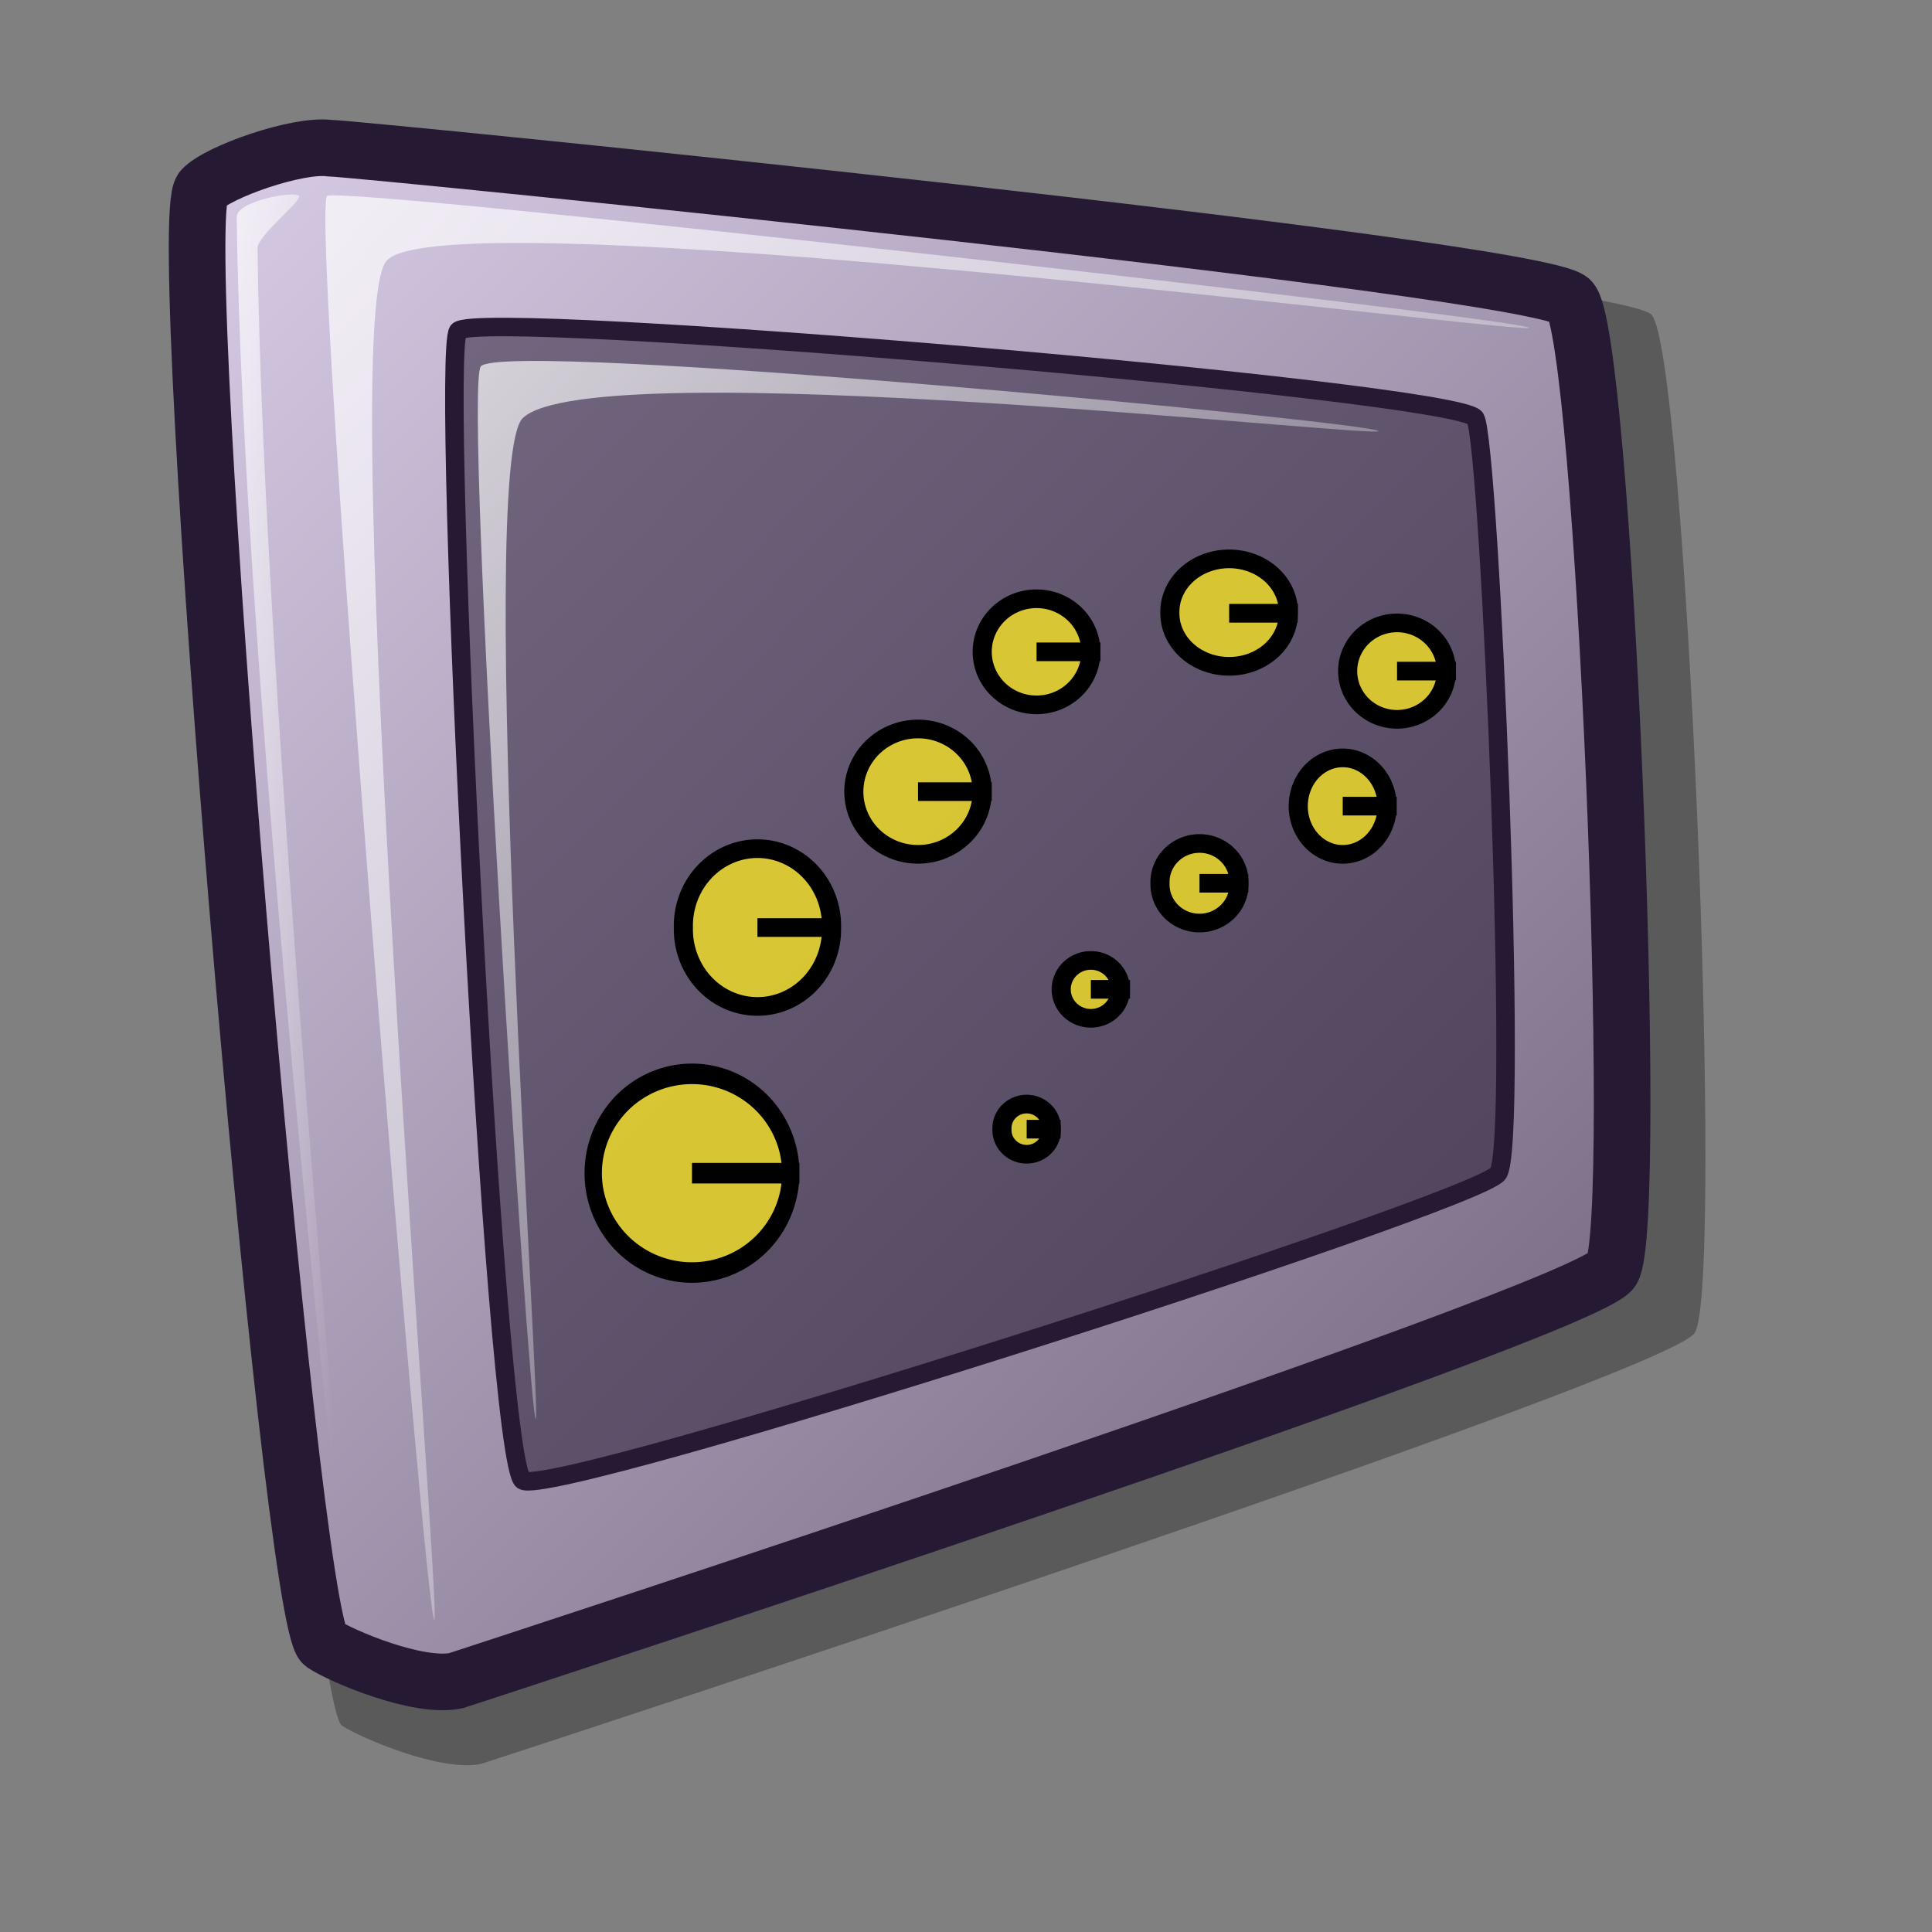 <?xml version="1.0" encoding="UTF-8" standalone="no"?>
<!DOCTYPE svg PUBLIC "-//W3C//DTD SVG 20010904//EN"
"http://www.w3.org/TR/2001/REC-SVG-20010904/DTD/svg10.dtd">
<!-- Created with Inkscape (http://www.inkscape.org/) -->
<svg
   version="1.0"
   x="0"
   y="0"
   width="48pt"
   height="48pt"
   id="svg611"
   sodipodi:version="0.32"
   inkscape:version="0.37"
   sodipodi:docname="kscreensaver.svg"
   sodipodi:docbase="/home/tom/Pics/lilasvg/scalable/apps"
   xmlns="http://www.w3.org/2000/svg"
   xmlns:inkscape="http://www.inkscape.org/namespaces/inkscape"
   xmlns:sodipodi="http://sodipodi.sourceforge.net/DTD/sodipodi-0.dtd"
   xmlns:xlink="http://www.w3.org/1999/xlink">
  <rect width="100%" height="100%" fill="#808080" stroke="none"/>
  <sodipodi:namedview
     id="base"
     pagecolor="#ffffff"
     bordercolor="#666666"
     borderopacity="1.0"
     inkscape:pageopacity="0.0"
     inkscape:pageshadow="2"
     inkscape:zoom="13.0227273"
     inkscape:cx="22.7499998"
     inkscape:cy="27.0000008"
     inkscape:window-width="1018"
     inkscape:window-height="711"
     inkscape:window-x="0"
     inkscape:window-y="30" />
  <defs
     id="defs613">
    <linearGradient
       id="linearGradient1535">
      <stop
         style="stop-color:#ffffff;stop-opacity:1;"
         offset="0"
         id="stop1537" />
      <stop
         style="stop-color:#ffffff;stop-opacity:0;"
         offset="1"
         id="stop1536" />
    </linearGradient>
    <linearGradient
       id="linearGradient1528">
      <stop
         style="stop-color:#d9cce6;stop-opacity:1;"
         offset="0"
         id="stop1530" />
      <stop
         style="stop-color:#73667f;stop-opacity:1;"
         offset="1"
         id="stop1529" />
    </linearGradient>
    <linearGradient
       id="linearGradient642">
      <stop
         style="stop-color:#ffffff;stop-opacity:1;"
         offset="0"
         id="stop643" />
      <stop
         style="stop-color:#ffffff;stop-opacity:0;"
         offset="1"
         id="stop644" />
    </linearGradient>
    <linearGradient
       id="linearGradient635">
      <stop
         style="stop-color:#ffffff;stop-opacity:1;"
         offset="0"
         id="stop636" />
      <stop
         style="stop-color:#d9cce6;stop-opacity:1;"
         offset="1"
         id="stop637" />
    </linearGradient>
    <linearGradient
       x1="0.008"
       y1="0"
       x2="0.942"
       y2="0.953"
       id="linearGradient638"
       xlink:href="#linearGradient1528" />
    <linearGradient
       x1="0.028"
       y1="0.023"
       x2="1"
       y2="1.016"
       id="linearGradient641"
       xlink:href="#linearGradient642" />
    <linearGradient
       x1="-0"
       y1="0.016"
       x2="0.727"
       y2="0.984"
       id="linearGradient1522"
       xlink:href="#linearGradient642" />
    <linearGradient
       x1="0.028"
       y1="0.008"
       x2="1.009"
       y2="0.992"
       id="linearGradient1527"
       xlink:href="#linearGradient1535" />
    <linearGradient
       id="linearGradient1532"
       xlink:href="#linearGradient635" />
    <linearGradient
       id="linearGradient1534"
       xlink:href="#linearGradient1528"
       x1="0"
       y1="0"
       x2="1"
       y2="0" />
    <linearGradient
       id="linearGradient1539"
       xlink:href="#linearGradient1528"
       x1="0"
       y1="-0"
       x2="1"
       y2="-0" />
    <linearGradient
       id="linearGradient1567"
       xlink:href="#linearGradient635"
       x1="0.665"
       y1="0.211"
       x2="0.326"
       y2="0.734" />
  </defs>
  <path
     d="M 11.323 57.16 C 11.952 57.577 14.621 58.713 15.942 58.43 C 17.048 58.072 55.204 45.612 56.143 44.149 C 57.125 42.551 55.857 11.468 54.697 10.414 C 53.445 9.265 12.788 5.168 11.538 5.131 C 10.405 4.988 7.64 5.965 7.106 6.558 C 6.044 7.727 10.153 56.301 11.323 57.16 z "
     style="font-size:12;opacity:0.3;fill-rule:evenodd;stroke-width:12.5;"
     id="path839" />
  <path
     d="M 10.711 54.464 C 11.309 54.861 13.852 55.942 15.11 55.673 C 16.163 55.332 52.506 43.464 53.4 42.07 C 54.336 40.549 53.128 10.943 52.023 9.939 C 50.831 8.845 12.106 4.942 10.915 4.907 C 9.836 4.771 7.203 5.701 6.694 6.266 C 5.683 7.38 9.596 53.646 10.711 54.464 z "
     style="font-size:12;fill:url(#linearGradient638);fill-rule:evenodd;stroke:#261933;stroke-width:1.875;stroke-dasharray:none;"
     id="path834" />
  <path
     d="M 14.383 53.661 C 14.07 53.348 10.314 7.767 10.826 6.496 C 11.14 6.116 50.333 10.543 50.646 10.856 C 50.945 11.155 14.326 6.376 12.777 8.676 C 11.094 11.059 14.682 53.96 14.383 53.661 z "
     style="font-size:12;opacity:0.7;fill:url(#linearGradient641);fill-rule:evenodd;stroke:none;stroke-width:0.105pt;"
     id="path835" />
  <path
     d="M 11.514 52.972 C 11.398 52.798 8.007 21.776 7.842 7.184 C 7.832 6.666 9.777 6.299 9.908 6.496 C 10.006 6.644 8.523 7.815 8.531 8.217 C 8.701 22.81 11.628 53.142 11.514 52.972 z "
     style="font-size:12;opacity:0.7;fill:url(#linearGradient1522);fill-rule:evenodd;stroke:none;stroke-width:0.105pt;"
     id="path836" />
  <path
     d="M 15.177 10.962 C 14.559 11.749 16.375 48.355 17.317 49.041 C 18.289 49.672 48.857 39.875 49.62 38.88 C 50.339 38.047 49.355 14.7 48.871 13.85 C 48.248 12.944 15.853 10.209 15.177 10.962 z "
     style="font-size:12;fill:#261933;fill-rule:evenodd;stroke:#261933;stroke-width:0.613;fill-opacity:0.524;"
     id="path837" />
  <path
     d="M 17.744 47.009 C 17.507 46.716 15.347 12.932 15.926 12.138 C 16.693 11.235 45.424 13.985 45.662 14.278 C 45.888 14.556 19.623 11.623 17.317 13.85 C 15.745 15.37 17.97 47.287 17.744 47.009 z "
     style="font-size:12;opacity:0.7;fill:url(#linearGradient1527);fill-rule:evenodd;stroke:none;stroke-width:0.098pt;"
     id="path838" />
  <path
     sodipodi:type="arc"
     style="font-size:12;fill:#ffeb21;fill-opacity:0.75;fill-rule:evenodd;stroke:#000000;stroke-width:0.498;stroke-dasharray:none;"
     id="path607"
     sodipodi:cx="33.33551407"
     sodipodi:cy="33.74345398"
     sodipodi:rx="0.64354277"
     sodipodi:ry="0.64354277"
     d="M 33.979 33.743 A 0.644 0.644 0 1 0 32.692,33.743 A 0.644 0.644 0 1 0 33.979 33.743 L 33.336 33.743 z"
     transform="matrix(1.271,0,0,1.241,-8.36,-4.47)" />
  <path
     sodipodi:type="arc"
     style="font-size:12;fill:#ffeb21;fill-opacity:0.75;fill-rule:evenodd;stroke:#000000;stroke-width:0.498;stroke-dasharray:none;"
     id="path608"
     sodipodi:cx="35.00872421"
     sodipodi:cy="30.01090813"
     sodipodi:rx="0.77225131"
     sodipodi:ry="0.77225131"
     d="M 35.781 30.011 A 0.772 0.772 0 1 0 34.236,30.011 A 0.772 0.772 0 1 0 35.781 30.011 L 35.009 30.011 z"
     transform="matrix(1.271,0,0,1.241,-8.36,-4.47)" />
  <path
     sodipodi:type="arc"
     style="font-size:12;fill:#ffeb21;fill-opacity:0.75;fill-rule:evenodd;stroke:#000000;stroke-width:0.498;stroke-dasharray:none;"
     id="path609"
     sodipodi:cx="37.84031296"
     sodipodi:cy="27.17931938"
     sodipodi:rx="1.02966845"
     sodipodi:ry="1.02966845"
     d="M 38.87 27.179 A 1.03 1.03 0 1 0 36.811,27.179 A 1.03 1.03 0 1 0 38.87 27.179 L 37.84 27.179 z"
     transform="matrix(1.271,0,0,1.241,-8.36,-4.47)" />
  <path
     sodipodi:type="arc"
     style="font-size:12;fill:#ffeb21;fill-opacity:0.75;fill-rule:evenodd;stroke:#000000;stroke-width:0.498;stroke-dasharray:none;"
     id="path610"
     sodipodi:cx="41.57286072"
     sodipodi:cy="25.11998177"
     sodipodi:rx="1.15837693"
     sodipodi:ry="1.28708553"
     d="M 42.731 25.12 A 1.158 1.287 0 1 0 40.414,25.12 A 1.158 1.287 0 1 0 42.731 25.12 L 41.573 25.12 z"
     transform="matrix(1.271,0,0,1.241,-8.36,-4.47)" />
  <path
     sodipodi:type="arc"
     style="font-size:12;fill:#ffeb21;fill-opacity:0.75;fill-rule:evenodd;stroke:#000000;stroke-width:0.498;stroke-dasharray:none;"
     id="path611"
     sodipodi:cx="42.98865509"
     sodipodi:cy="21.51614380"
     sodipodi:rx="1.28708553"
     sodipodi:ry="1.28708553"
     d="M 44.276 21.516 A 1.287 1.287 0 1 0 41.702,21.516 A 1.287 1.287 0 1 0 44.276 21.516 L 42.989 21.516 z"
     transform="matrix(1.271,0,0,1.241,-8.36,-4.47)" />
  <path
     sodipodi:type="arc"
     style="font-size:12;fill:#ffeb21;fill-opacity:0.75;fill-rule:evenodd;stroke:#000000;stroke-width:0.498;stroke-dasharray:none;"
     id="path612"
     sodipodi:cx="38.61256409"
     sodipodi:cy="19.97163963"
     sodipodi:rx="1.54450262"
     sodipodi:ry="1.41579401"
     d="M 40.157 19.972 A 1.545 1.416 0 1 0 37.068,19.972 A 1.544 1.416 0 1 0 40.157 19.972 L 38.613 19.972 z"
     transform="matrix(1.271,0,0,1.241,-8.36,-4.47)" />
  <path
     sodipodi:type="arc"
     style="font-size:12;fill:#ffeb21;fill-opacity:0.75;fill-rule:evenodd;stroke:#000000;stroke-width:0.498;stroke-dasharray:none;"
     id="path613"
     sodipodi:cx="33.59293365"
     sodipodi:cy="21.00130844"
     sodipodi:rx="1.41579401"
     sodipodi:ry="1.41579401"
     d="M 35.009 21.001 A 1.416 1.416 0 1 0 32.177,21.001 A 1.416 1.416 0 1 0 35.009 21.001 L 33.593 21.001 z"
     transform="matrix(1.271,0,0,1.241,-8.36,-4.47)" />
  <path
     sodipodi:type="arc"
     style="font-size:12;fill:#ffeb21;fill-opacity:0.75;fill-rule:evenodd;stroke:#000000;stroke-width:0.498;stroke-dasharray:none;"
     id="path614"
     sodipodi:cx="30.50392723"
     sodipodi:cy="24.73385620"
     sodipodi:rx="1.67321122"
     sodipodi:ry="1.67321122"
     d="M 32.177 24.734 A 1.673 1.673 0 1 0 28.831,24.734 A 1.673 1.673 0 1 0 32.177 24.734 L 30.504 24.734 z"
     transform="matrix(1.271,0,0,1.241,-8.36,-4.47)" />
  <path
     sodipodi:type="arc"
     style="font-size:12;fill:#ffeb21;fill-opacity:0.75;fill-rule:evenodd;stroke:#000000;stroke-width:0.498;stroke-dasharray:none;"
     id="path615"
     sodipodi:cx="26.77137947"
     sodipodi:cy="29.75349045"
     sodipodi:rx="1.93062830"
     sodipodi:ry="2.05933690"
     d="M 28.702 29.753 A 1.931 2.059 0 1 0 24.841,29.753 A 1.931 2.059 0 1 0 28.702 29.753 L 26.771 29.753 z"
     transform="matrix(1.271,0,0,1.241,-8.935,-6.197)" />
  <path
     sodipodi:type="arc"
     style="font-size:12;fill:#ffeb21;fill-opacity:0.75;fill-rule:evenodd;stroke:#000000;stroke-width:0.452;stroke-dasharray:none;"
     id="path616"
     sodipodi:cx="27.02879524"
     sodipodi:cy="37.08987808"
     sodipodi:rx="2.57417107"
     sodipodi:ry="2.18804526"
     d="M 29.603 37.09 A 2.574 2.188 0 1 0 24.455,37.09 A 2.574 2.188 0 1 0 29.603 37.09 L 27.029 37.09 z"
     transform="matrix(1.271,0,0,1.504,-11.431,-16.92)" />
</svg>
